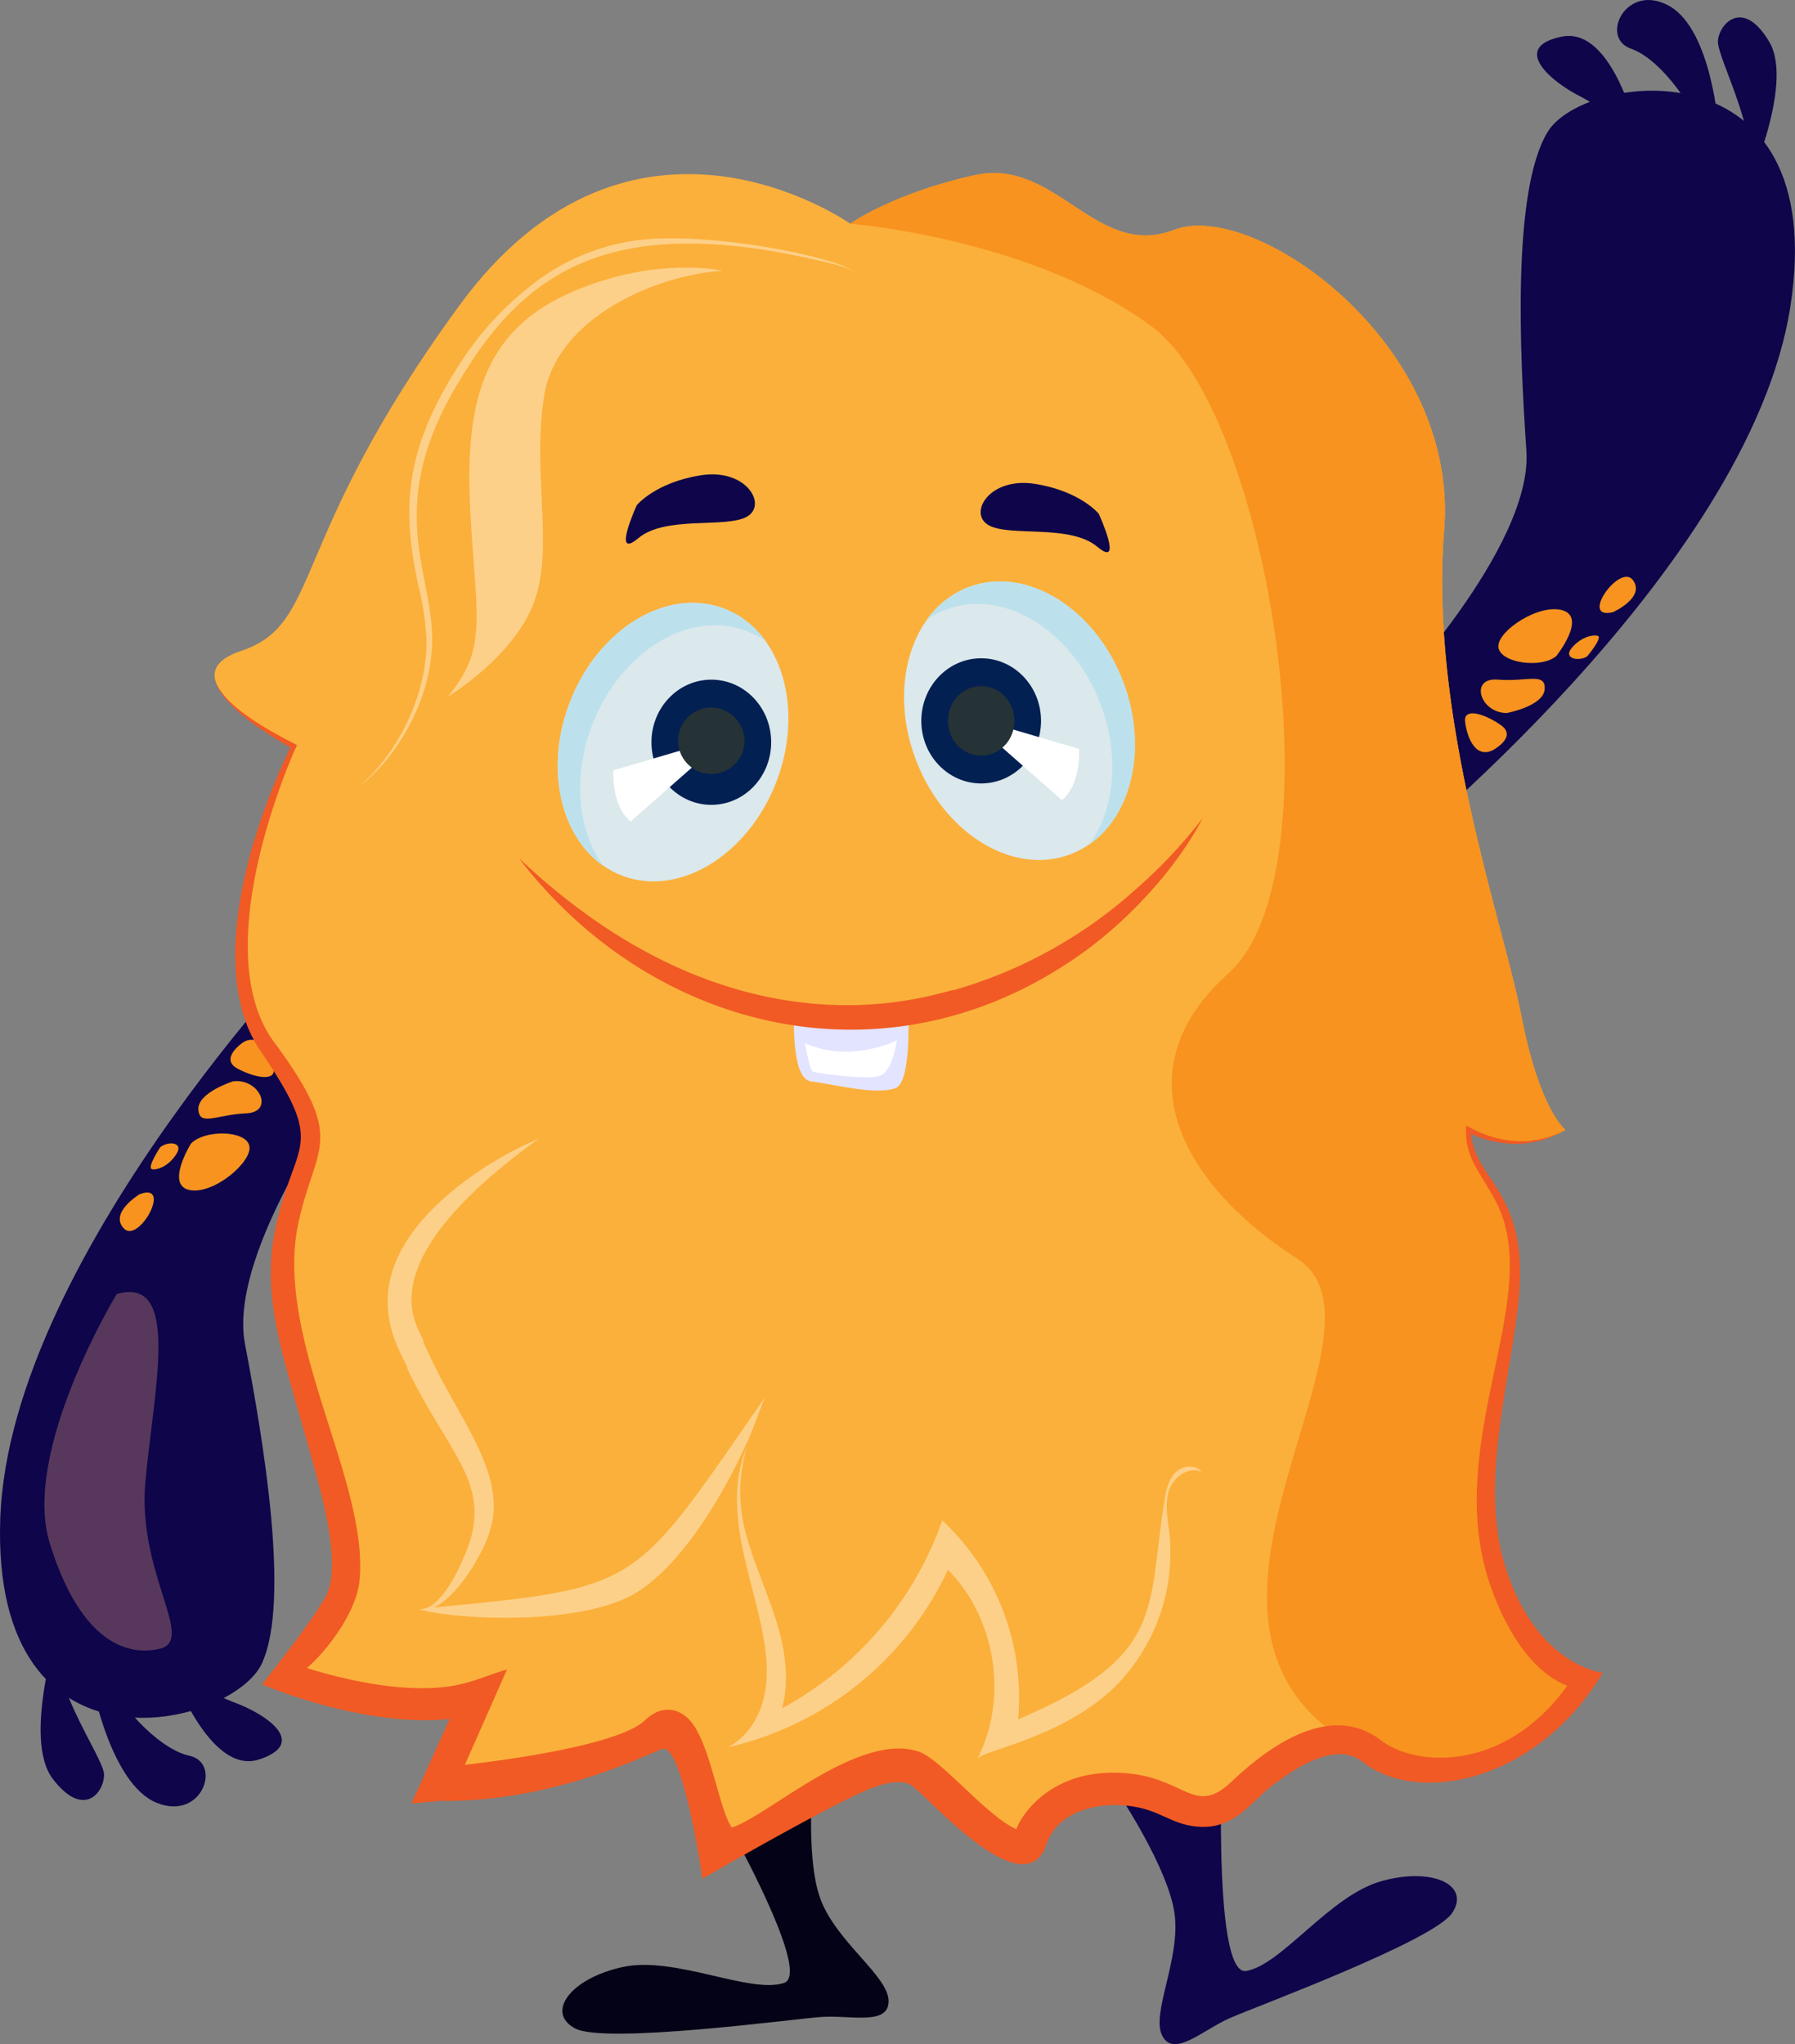 <svg xmlns="http://www.w3.org/2000/svg" viewBox="0 0 431.96 491.95"><rect x="0" y="0" width="431.96" height="491.95" fill="#808080" stroke="none"/><defs><style>.cls-1{isolation:isolate;}.cls-2{fill:#0e054a;}.cls-3{fill:#f7931e;}.cls-4{fill:#f8ac86;opacity:0.31;mix-blend-mode:screen;}.cls-5{fill:#040216;}.cls-6{fill:#fbb03b;}.cls-7{fill:#f15a24;}.cls-8{fill:#dbe8ec;}.cls-9{fill:#bde1ec;}.cls-10{fill:#032052;}.cls-11{fill:#fff;}.cls-12{fill:#253236;}.cls-13{fill:#e3e4ff;}.cls-14{fill:#fdd089;}</style></defs><g class="cls-1"><g id="Layer_2" data-name="Layer 2"><g id="monsters"><g id="layer"><g id="jessica"><g id="body"><path class="cls-2" d="M14.3,390.91s-9,27.5-1.61,37.19,12.35,3.34,12.35-1S10,403.26,14.3,390.91Z"/><path class="cls-2" d="M22.27,405.74s4.46,23.67,15.43,28.13,15.78-9.61,7.89-11.32-18.18-13.72-19.2-18.87S22.27,405.74,22.27,405.74Z"/><path class="cls-2" d="M41.41,402.05s9,25.38,21,21.37,1.34-11-6-13.69A86.92,86.92,0,0,1,41.41,402.05Z"/><path class="cls-2" d="M81,221.18S2.25,301,.06,365.56s56,50.15,63,34.69c6.86-15.09.26-53.85-4.11-76.82s26.41-64,26.41-64Z"/><path class="cls-3" d="M56.1,260.23s-8.62,2.7-8.36,6.82,4.5,1.16,11.44.9S62.53,259.46,56.1,260.23Z"/><path class="cls-3" d="M45.94,275.24s-6.18,9.95-.35,11.15S60.86,279.53,60,275.75,49.19,271.81,45.94,275.24Z"/><path class="cls-3" d="M33.59,287.41s-7.38,4.46-3.78,8.24S41.65,284.33,33.59,287.41Z"/><path class="cls-3" d="M58.45,250.89s-5.83,3.94-1.2,6.34,9.26,2.92,8.58-.17S62.57,248.32,58.45,250.89Z"/><path class="cls-4" d="M28.1,311.42s-23,37.73-16.12,60,17.49,27.44,26.41,25.39S32.9,378.65,35,356.35,43.53,307,28.1,311.42Z"/><path class="cls-3" d="M38.56,276.1s-3.43,5.14-1.89,5.31,4.12-1,5.84-3.77S40.45,274.55,38.56,276.1Z"/><path class="cls-2" d="M419.76,46.87s12.18-26.23,6.05-36.72-11.87-4.8-12.39-.49S425.55,35.13,419.76,46.87Z"/><path class="cls-2" d="M413.62,31.19S412,7.16,401.67,1.42s-16.82,7.64-9.19,10.29,16.4,15.8,16.81,21S413.62,31.19,413.62,31.19Z"/><path class="cls-2" d="M394.18,32.56S388.27,6.29,375.85,8.82s-2.64,10.78,4.33,14.32A87.15,87.15,0,0,1,394.18,32.56Z"/><path class="cls-2" d="M333.19,207.39S421,137.55,430.85,73.74s-49.58-56.5-58.41-42c-8.62,14.16-6.71,53.43-5.12,76.76s-33.89,60.35-33.89,60.35Z"/><path class="cls-3" d="M362.6,171.6s8.88-1.65,9.12-5.77-4.33-1.69-11.26-2.27S356.12,171.59,362.6,171.6Z"/><path class="cls-3" d="M374.49,157.92s7.32-9.14,1.67-11-16,5-15.57,8.83S370.84,160.93,374.49,157.92Z"/><path class="cls-3" d="M388.2,147.31s7.86-3.55,4.74-7.72S379.83,149.41,388.2,147.31Z"/><path class="cls-3" d="M359.14,180.59s6.26-3.21,1.95-6.15-8.84-4-8.53-.86S354.74,182.65,359.14,180.59Z"/><path class="cls-3" d="M381.91,158s4-4.7,2.51-5-4.21.53-6.24,3S379.85,159.25,381.91,158Z"/><path class="cls-5" d="M166.26,423.08s30.63,51.41,22.42,54.14-26.25-6.56-38.83-3.83-18.59,10.94-11.48,14.77,52-2.19,59.06-2.74,16.41,2.19,16.41-3.83S201.26,467.38,197.43,457s-1.63-31.72-1.63-31.72Z"/><path class="cls-2" d="M294.29,416s-2.93,59.77,5.6,58.34,20.1-18.11,32.49-21.6,21.55.94,17.07,7.65S302.54,482.8,296,485.66s-13.47,9.63-16.29,4.31,4.44-18.45,2.94-29.43-13.43-28.78-13.43-28.78Z"/><path class="cls-6" d="M204.61,53.84S152.1,16.65,110.54,73.53,77.72,150.1,58,156.66s12.69,22.89,12.69,22.89S47.1,228.12,64.6,252.19s8,22.6,3.64,46.67,22.5,70.56,13,87.33S66.51,402,66.51,402s28.71,12.83,48.4,6.27l-9.48,21.15s43.75-3.65,52.51-12.4,10.21,24.79,16.77,27,36.46-27.71,48.13-16.77,23.33,22.6,25.52,14.58,17.5-16,33.54-8,16.78-8.75,29.9-10.21c0,0,9.48-9.48,18.23-2.19s35,10.21,51.78-17.5c0,0-11.67.73-20.42-21.87s0-46.67,2.92-70.74-10.94-27-10.94-39.38c0,0,11.66,6.93,23.33,0,0,0-6.2-4.74-10.57-27.34s-22.24-71.83-18.6-117S301.59,48,282.63,55.3,254.19,37.8,234.5,42.17,204.61,53.84,204.61,53.84Z"/><path class="cls-3" d="M381.81,403.86s-11.67.73-20.42-21.87,0-46.67,2.92-70.74-10.94-27-10.94-39.38c0,0,11.66,6.93,23.33,0,0,0-6.2-4.74-10.57-27.34s-22.24-71.83-18.6-117S301.59,48,282.63,55.3,254.19,37.8,234.5,42.17s-29.89,11.67-29.89,11.67,43.68,3.44,72.49,24.7,45.28,131.7,18.52,155.71-10.29,51.45,16.47,68.6c26.3,16.86-36.24,85.43,11.17,115.77a11.08,11.08,0,0,1,6.77,2.74C338.78,428.66,365,431.57,381.81,403.86Z"/><path class="cls-7" d="M362.16,376.77c-5.83-19.17.52-41.28,3.08-61.91,3.46-28.05-10.23-30.2-11.25-42,7.05,3.27,15.67,3.46,22.71-1-12.11,6.81-23.67-.95-23.88-1a17,17,0,0,0,2.34,10c1.46,2.72,3.19,5.2,4.56,7.82,12.23,22.31-11.34,55.68-2.16,89.4,3,10.48,9.46,23.62,19.59,27.63-14.82,20.61-36.21,19.74-44.84,13.11-14.13-10.86-31.61,6-36,10-9,8.56-11.18-1.39-26.37-2.14-20.73-1.14-26.45,15.38-25.2,13.59-6.83-2.72-18-16.62-23.53-18.68-14.46-5-36.47,15.53-45.11,18.24-3.17-4.64-5.12-20-9.93-25.63-3.22-3.61-7.38-3.62-10.94-.21-6.23,6.06-34.77,9.77-43.37,10.75L122,401.8c-6.47,1.82-10.27,4.41-19.87,4.48-9.23.11-19.54-2.13-28.29-4.84,4.29-3.61,11.6-12.77,12.61-20.51,2.81-24.28-21.23-59.42-14.42-87.6,4.16-18.21,11.4-19-6.41-43-16.43-23.32,6.14-71.82,5.87-71-1.66-1-18.57-8.81-19.8-16.26.72,6.25,12.68,13.71,18.21,16.8-9.83,20.43-20,53.49-7.49,72.65,15.69,22.93,9.33,21.54,4.69,39.62-5,18.8.3,31.31,8.21,59.88,2.28,8.23,6.43,23.31,3.6,31-1.51,4.35-15.86,22.37-15.86,22.37,13.06,5.31,31.19,9.88,45.16,8.29-1.3,2.87-5.87,13-9.21,20.36l6.74-.62c29.14.37,52.63-12.68,54-12.57,4.84.36,9.3,31.29,9.3,31.29s24.1-14.06,37.48-20.41c3.5-1.65,9.65-4.13,12.88-2,3.77,2.44,27.23,29.86,32.48,14,2.9-8.76,15.14-11,24.31-8.15,4.57,1.53,7,3.54,11.72,4,9.47,1,13.66-6.7,18.73-10.23C309.89,427,321,418.37,328,424.1c13.44,10.45,42,4.69,57.7-21.53C385.7,402.57,369.65,401,362.16,376.77ZM161.24,419.5Z"/><path class="cls-8" d="M186.84,188.14C180,205.88,163.38,216,149.65,210.72s-19.35-23.92-12.54-41.67,23.46-27.85,37.19-22.57S193.65,170.4,186.84,188.14Z"/><path class="cls-9" d="M142.51,174.46c6.8-17.74,23.46-27.85,37.19-22.58a20.64,20.64,0,0,1,4.55,2.42,21.82,21.82,0,0,0-9.95-7.82c-13.73-5.28-30.39,4.83-37.19,22.57-6,15.64-2.36,32,8,39.25C139.08,199.89,137.71,187,142.51,174.46Z"/><path class="cls-10" d="M185.58,178.63c0,8.32-6.45,15.07-14.4,15.07s-14.41-6.75-14.41-15.07,6.45-15.06,14.41-15.06S185.58,170.31,185.58,178.63Z"/><path class="cls-11" d="M165.12,180.23l-17.49,5.15s-.69,8.23,4.11,12.35l14.75-13Z"/><path class="cls-12" d="M179.18,178.63a8,8,0,1,1-8-8.37A8.19,8.19,0,0,1,179.18,178.63Z"/><path class="cls-8" d="M220.45,183c6.81,17.74,23.46,27.85,37.2,22.58s19.35-23.93,12.54-41.67-23.47-27.85-37.2-22.58S213.64,165.26,220.45,183Z"/><path class="cls-9" d="M264.79,169.31c-6.81-17.74-23.47-27.85-37.2-22.58a21.11,21.11,0,0,0-4.55,2.43,21.83,21.83,0,0,1,10-7.83c13.73-5.27,30.39,4.84,37.2,22.58,6,15.63,2.35,32-8,39.24C268.21,194.75,269.58,181.8,264.79,169.31Z"/><path class="cls-10" d="M221.71,173.49c0,8.32,6.45,15.06,14.4,15.06s14.41-6.74,14.41-15.06-6.45-15.07-14.41-15.07S221.71,165.17,221.71,173.49Z"/><path class="cls-11" d="M242.17,175.09l17.49,5.14s.69,8.24-4.11,12.35l-14.75-13Z"/><ellipse class="cls-12" cx="236.11" cy="173.49" rx="8.01" ry="8.38"/><path class="cls-13" d="M191.07,243.26c-.18,7.31.35,16.51,4.11,17,6.29.82,15.32,3.28,20.24,1.64,3.11-1,3.38-11.36,3.16-18.81A60,60,0,0,1,191.07,243.26Z"/><path class="cls-14" d="M205.76,65.85c-.4-1.17-4.62-2.16-6.06-2.51-50.35-12.34-72,.51-88,26.45-20,31.39-7.6,47.4-7.71,64.14,0,9-3.41,18.2-8.42,25.49a49.81,49.81,0,0,1-4.17,5.32,45.52,45.52,0,0,1-5,4.58c10.71-9.34,16.46-23.85,16.24-35.39a68.58,68.58,0,0,0-2-13.17C96.83,123,97.11,109,109.92,88.7a75.86,75.86,0,0,1,18.14-20.2A52,52,0,0,1,153,57.88C171.48,55.36,204.84,62.68,205.76,65.85Z"/><path class="cls-14" d="M173.87,65.16s-16.47-3.77-37.05,5.49-25,26.41-23.66,52.13,4.46,33.27-5.49,44.94c0,0,16.12-9.61,20.92-23S127.91,113.52,131,95,157.75,66.19,173.87,65.16Z"/><path class="cls-14" d="M245,413.79a58.36,58.36,0,0,0-18.25-47.89,82.41,82.41,0,0,1-38.57,45.23c1.94-7,.68-14.5-1.51-21.43s-5.29-13.55-7.15-20.57a37.37,37.37,0,0,1,.2-20.76c-3.07,6.92-2.69,15.11-1.39,22.39,1.38,7.69,3.9,15.14,5.31,22.83.91,5,1.34,10.15.16,15.06s-4.16,9.59-8.68,11.86a77.38,77.38,0,0,0,53-42.72c11.57,11.66,14.56,30.93,7.07,45.54,1.14-2.23,23-5.42,35.33-19.77a45.75,45.75,0,0,0,10.9-34.48c-.39-3.41-1.16-6.93-.16-10.22s4.7-6.06,7.83-4.63c-1.4-1.89-4.53-1.53-6.2.12s-2.21,4.09-2.59,6.4C275.9,387.32,280.94,398.5,245,413.79Z"/><path class="cls-14" d="M184,336.4c-31.84,45.87-29.28,45.61-79.78,50.49,6.3-2.52,12.91-14.84,13.69-18.63,4.27-13.14-7.51-26.91-14.26-41.46L101.86,323c.64-2.16-16.77-16.81,27.76-48.94a85.21,85.21,0,0,0-15.35,8.47c-34.5,24.22-16,44.39-16.2,47,10.47,21.54,21.41,28.22,13.33,45.69-1.38,3.39-4,8.26-6.77,10.53a5.42,5.42,0,0,1-3.82,1.53c7.25,2.25,36.5,4.28,51.06-3.26,11.71-6.31,22.38-24.51,27.79-36.73,0,.07,0,.13,0,.2.75-1.77,1.45-3.51,2.12-5.25Z"/><path class="cls-7" d="M124.82,206.47c54.26,51.44,102.18,31.7,104.82,31.78a111,111,0,0,0,43.42-24,117.59,117.59,0,0,0,16.39-17.4c-6.77,12.94-19.55,26.69-33.05,35.28C211.19,261.56,156.31,247.63,124.82,206.47Z"/><path class="cls-11" d="M193.69,251.05c.17.9,1.2,6.47,1.91,6.83s13.12,2.18,16.21,1,4-8.49,4-8.49S204.71,256,193.69,251.05Z"/><path class="cls-2" d="M264.41,123.64s-4.46-5.49-15.43-7.2-16.12,7.2-11,10,19.55-.35,26.07,5.14S264.41,123.64,264.41,123.64Z"/><path class="cls-2" d="M153.24,121.58s4.46-5.48,15.44-7.2,16.12,7.2,11,10-19.55-.34-26.07,5.14S153.24,121.58,153.24,121.58Z"/></g></g></g></g></g></g></svg>
